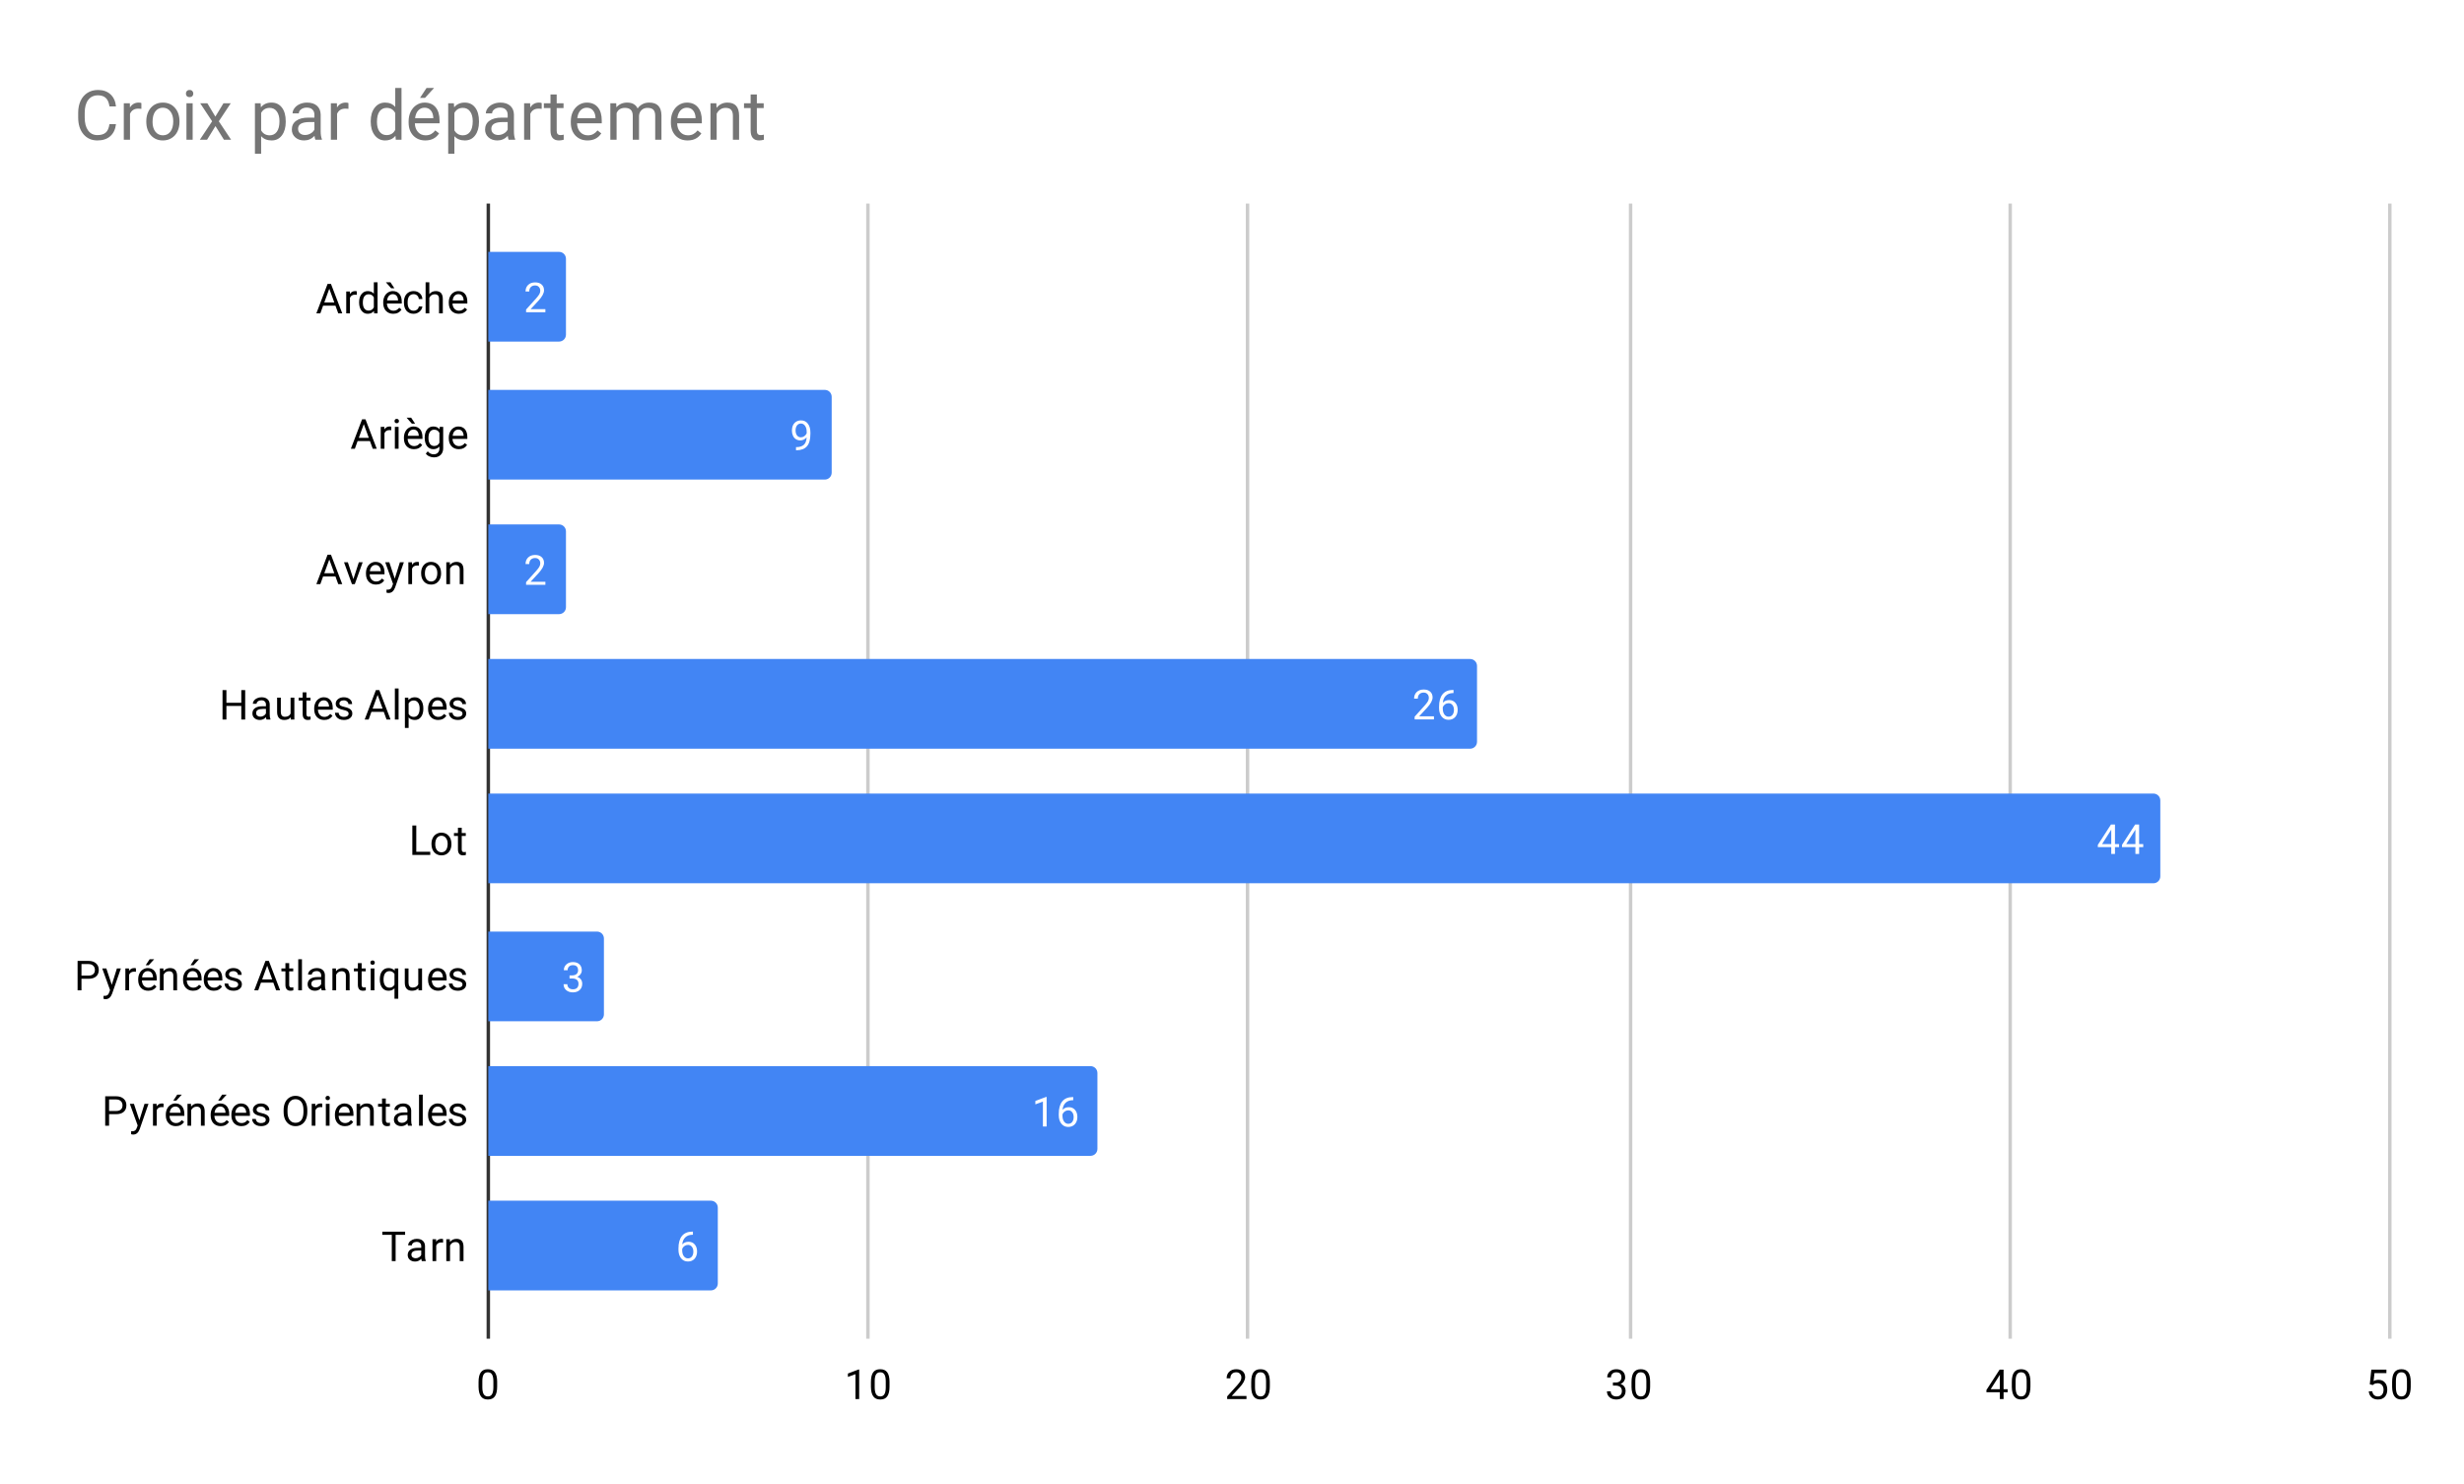 <svg version="1.1" viewBox="0.0 0.0 714.0 430.0" fill="none" stroke="none" stroke-linecap="square" stroke-miterlimit="10" width="714" height="430" xmlns:xlink="http://www.w3.org/1999/xlink" xmlns="http://www.w3.org/2000/svg"><path fill="#ffffff" d="M0 0L714.0 0L714.0 430.0L0 430.0L0 0Z" fill-rule="nonzero"/><path stroke="#333333" stroke-width="1.0" stroke-linecap="butt" d="M141.5 59.5L141.5 387.5" fill-rule="nonzero"/><path stroke="#cccccc" stroke-width="1.0" stroke-linecap="butt" d="M251.5 59.5L251.5 387.5" fill-rule="nonzero"/><path stroke="#cccccc" stroke-width="1.0" stroke-linecap="butt" d="M361.5 59.5L361.5 387.5" fill-rule="nonzero"/><path stroke="#cccccc" stroke-width="1.0" stroke-linecap="butt" d="M472.5 59.5L472.5 387.5" fill-rule="nonzero"/><path stroke="#cccccc" stroke-width="1.0" stroke-linecap="butt" d="M582.5 59.5L582.5 387.5" fill-rule="nonzero"/><path stroke="#cccccc" stroke-width="1.0" stroke-linecap="butt" d="M692.5 59.5L692.5 387.5" fill-rule="nonzero"/><clipPath id="id_0"><path d="M141.5 59.833L692.5 59.833L692.5 387.5L141.5 387.5L141.5 59.833Z" clip-rule="nonzero"/></clipPath><path stroke="#000000" stroke-width="2.0" stroke-linecap="butt" stroke-opacity="0.0" clip-path="url(#id_0)" d="M141.0 99.0L141.0 73.0L162.0 73.0C163.105 73.0 164.0 73.895 164.0 75.0L164.0 97.0C164.0 98.105 163.105 99.0 162.0 99.0Z" fill-rule="nonzero"/><path fill="#4285f4" clip-path="url(#id_0)" d="M141.0 99.0L141.0 73.0L162.0 73.0C163.105 73.0 164.0 73.895 164.0 75.0L164.0 97.0C164.0 98.105 163.105 99.0 162.0 99.0Z" fill-rule="nonzero"/><path stroke="#000000" stroke-width="2.0" stroke-linecap="butt" stroke-opacity="0.0" clip-path="url(#id_0)" d="M141.0 139.0L141.0 113.0L239.0 113.0C240.105 113.0 241.0 113.895 241.0 115.0L241.0 137.0C241.0 138.105 240.105 139.0 239.0 139.0Z" fill-rule="nonzero"/><path fill="#4285f4" clip-path="url(#id_0)" d="M141.0 139.0L141.0 113.0L239.0 113.0C240.105 113.0 241.0 113.895 241.0 115.0L241.0 137.0C241.0 138.105 240.105 139.0 239.0 139.0Z" fill-rule="nonzero"/><path stroke="#000000" stroke-width="2.0" stroke-linecap="butt" stroke-opacity="0.0" clip-path="url(#id_0)" d="M141.0 178.0L141.0 152.0L162.0 152.0C163.105 152.0 164.0 152.895 164.0 154.0L164.0 176.0C164.0 177.105 163.105 178.0 162.0 178.0Z" fill-rule="nonzero"/><path fill="#4285f4" clip-path="url(#id_0)" d="M141.0 178.0L141.0 152.0L162.0 152.0C163.105 152.0 164.0 152.895 164.0 154.0L164.0 176.0C164.0 177.105 163.105 178.0 162.0 178.0Z" fill-rule="nonzero"/><path stroke="#000000" stroke-width="2.0" stroke-linecap="butt" stroke-opacity="0.0" clip-path="url(#id_0)" d="M141.0 217.0L141.0 191.0L426.0 191.0C427.105 191.0 428.0 191.895 428.0 193.0L428.0 215.0C428.0 216.105 427.105 217.0 426.0 217.0Z" fill-rule="nonzero"/><path fill="#4285f4" clip-path="url(#id_0)" d="M141.0 217.0L141.0 191.0L426.0 191.0C427.105 191.0 428.0 191.895 428.0 193.0L428.0 215.0C428.0 216.105 427.105 217.0 426.0 217.0Z" fill-rule="nonzero"/><path stroke="#000000" stroke-width="2.0" stroke-linecap="butt" stroke-opacity="0.0" clip-path="url(#id_0)" d="M141.0 256.0L141.0 230.0L624.0 230.0C625.105 230.0 626.0 230.895 626.0 232.0L626.0 254.0C626.0 255.105 625.105 256.0 624.0 256.0Z" fill-rule="nonzero"/><path fill="#4285f4" clip-path="url(#id_0)" d="M141.0 256.0L141.0 230.0L624.0 230.0C625.105 230.0 626.0 230.895 626.0 232.0L626.0 254.0C626.0 255.105 625.105 256.0 624.0 256.0Z" fill-rule="nonzero"/><path stroke="#000000" stroke-width="2.0" stroke-linecap="butt" stroke-opacity="0.0" clip-path="url(#id_0)" d="M141.0 296.0L141.0 270.0L173.0 270.0C174.105 270.0 175.0 270.895 175.0 272.0L175.0 294.0C175.0 295.105 174.105 296.0 173.0 296.0Z" fill-rule="nonzero"/><path fill="#4285f4" clip-path="url(#id_0)" d="M141.0 296.0L141.0 270.0L173.0 270.0C174.105 270.0 175.0 270.895 175.0 272.0L175.0 294.0C175.0 295.105 174.105 296.0 173.0 296.0Z" fill-rule="nonzero"/><path stroke="#000000" stroke-width="2.0" stroke-linecap="butt" stroke-opacity="0.0" clip-path="url(#id_0)" d="M141.0 335.0L141.0 309.0L316.0 309.0C317.105 309.0 318.0 309.895 318.0 311.0L318.0 333.0C318.0 334.105 317.105 335.0 316.0 335.0Z" fill-rule="nonzero"/><path fill="#4285f4" clip-path="url(#id_0)" d="M141.0 335.0L141.0 309.0L316.0 309.0C317.105 309.0 318.0 309.895 318.0 311.0L318.0 333.0C318.0 334.105 317.105 335.0 316.0 335.0Z" fill-rule="nonzero"/><path stroke="#000000" stroke-width="2.0" stroke-linecap="butt" stroke-opacity="0.0" clip-path="url(#id_0)" d="M141.0 374.0L141.0 348.0L206.0 348.0C207.105 348.0 208.0 348.895 208.0 350.0L208.0 372.0C208.0 373.105 207.105 374.0 206.0 374.0Z" fill-rule="nonzero"/><path fill="#4285f4" clip-path="url(#id_0)" d="M141.0 374.0L141.0 348.0L206.0 348.0C207.105 348.0 208.0 348.895 208.0 350.0L208.0 372.0C208.0 373.105 207.105 374.0 206.0 374.0Z" fill-rule="nonzero"/><path stroke="#4285f4" stroke-width="3.0" stroke-linejoin="round" stroke-linecap="round" d="M158.037 90.5L152.443 90.5L152.443 89.719L155.396 86.438Q156.053 85.688 156.303 85.234Q156.553 84.766 156.553 84.266Q156.553 83.594 156.146 83.172Q155.756 82.734 155.068 82.734Q154.271 82.734 153.818 83.203Q153.365 83.656 153.365 84.484L152.287 84.484Q152.287 83.297 153.037 82.578Q153.803 81.844 155.068 81.844Q156.271 81.844 156.959 82.469Q157.646 83.094 157.646 84.141Q157.646 85.391 156.037 87.141L153.756 89.609L158.037 89.609L158.037 90.5Z" fill-rule="nonzero"/><path fill="#ffffff" d="M158.037 90.5L152.443 90.5L152.443 89.719L155.396 86.438Q156.053 85.688 156.303 85.234Q156.553 84.766 156.553 84.266Q156.553 83.594 156.146 83.172Q155.756 82.734 155.068 82.734Q154.271 82.734 153.818 83.203Q153.365 83.656 153.365 84.484L152.287 84.484Q152.287 83.297 153.037 82.578Q153.803 81.844 155.068 81.844Q156.271 81.844 156.959 82.469Q157.646 83.094 157.646 84.141Q157.646 85.391 156.037 87.141L153.756 89.609L158.037 89.609L158.037 90.5Z" fill-rule="nonzero"/><path stroke="#4285f4" stroke-width="3.0" stroke-linejoin="round" stroke-linecap="round" d="M233.739 126.75Q233.411 127.156 232.927 127.406Q232.458 127.641 231.896 127.641Q231.161 127.641 230.614 127.281Q230.067 126.922 229.771 126.266Q229.474 125.594 229.474 124.797Q229.474 123.953 229.786 123.266Q230.114 122.578 230.708 122.219Q231.317 121.844 232.114 121.844Q233.38 121.844 234.099 122.797Q234.833 123.75 234.833 125.375L234.833 125.688Q234.833 128.188 233.849 129.328Q232.864 130.469 230.88 130.5L230.661 130.5L230.661 129.594L230.896 129.594Q232.239 129.562 232.958 128.891Q233.677 128.219 233.739 126.75ZM232.067 126.75Q232.614 126.75 233.067 126.422Q233.536 126.078 233.755 125.594L233.755 125.156Q233.755 124.094 233.286 123.422Q232.817 122.75 232.114 122.75Q231.396 122.75 230.958 123.297Q230.536 123.844 230.536 124.75Q230.536 125.625 230.942 126.188Q231.364 126.75 232.067 126.75Z" fill-rule="nonzero"/><path fill="#ffffff" d="M233.739 126.75Q233.411 127.156 232.927 127.406Q232.458 127.641 231.896 127.641Q231.161 127.641 230.614 127.281Q230.067 126.922 229.771 126.266Q229.474 125.594 229.474 124.797Q229.474 123.953 229.786 123.266Q230.114 122.578 230.708 122.219Q231.317 121.844 232.114 121.844Q233.38 121.844 234.099 122.797Q234.833 123.75 234.833 125.375L234.833 125.688Q234.833 128.188 233.849 129.328Q232.864 130.469 230.88 130.5L230.661 130.5L230.661 129.594L230.896 129.594Q232.239 129.562 232.958 128.891Q233.677 128.219 233.739 126.75ZM232.067 126.75Q232.614 126.75 233.067 126.422Q233.536 126.078 233.755 125.594L233.755 125.156Q233.755 124.094 233.286 123.422Q232.817 122.75 232.114 122.75Q231.396 122.75 230.958 123.297Q230.536 123.844 230.536 124.75Q230.536 125.625 230.942 126.188Q231.364 126.75 232.067 126.75Z" fill-rule="nonzero"/><path stroke="#4285f4" stroke-width="3.0" stroke-linejoin="round" stroke-linecap="round" d="M158.037 169.5L152.443 169.5L152.443 168.719L155.396 165.438Q156.053 164.688 156.303 164.234Q156.553 163.766 156.553 163.266Q156.553 162.594 156.146 162.172Q155.756 161.734 155.068 161.734Q154.271 161.734 153.818 162.203Q153.365 162.656 153.365 163.484L152.287 163.484Q152.287 162.297 153.037 161.578Q153.803 160.844 155.068 160.844Q156.271 160.844 156.959 161.469Q157.646 162.094 157.646 163.141Q157.646 164.391 156.037 166.141L153.756 168.609L158.037 168.609L158.037 169.5Z" fill-rule="nonzero"/><path fill="#ffffff" d="M158.037 169.5L152.443 169.5L152.443 168.719L155.396 165.438Q156.053 164.688 156.303 164.234Q156.553 163.766 156.553 163.266Q156.553 162.594 156.146 162.172Q155.756 161.734 155.068 161.734Q154.271 161.734 153.818 162.203Q153.365 162.656 153.365 163.484L152.287 163.484Q152.287 162.297 153.037 161.578Q153.803 160.844 155.068 160.844Q156.271 160.844 156.959 161.469Q157.646 162.094 157.646 163.141Q157.646 164.391 156.037 166.141L153.756 168.609L158.037 168.609L158.037 169.5Z" fill-rule="nonzero"/><path stroke="#4285f4" stroke-width="3.0" stroke-linejoin="round" stroke-linecap="round" d="M415.517 208.5L409.923 208.5L409.923 207.719L412.876 204.438Q413.533 203.688 413.783 203.234Q414.033 202.766 414.033 202.266Q414.033 201.594 413.626 201.172Q413.236 200.734 412.548 200.734Q411.751 200.734 411.298 201.203Q410.845 201.656 410.845 202.484L409.767 202.484Q409.767 201.297 410.517 200.578Q411.283 199.844 412.548 199.844Q413.751 199.844 414.439 200.469Q415.126 201.094 415.126 202.141Q415.126 203.391 413.517 205.141L411.236 207.609L415.517 207.609L415.517 208.5ZM421.189 199.969L421.189 200.875L420.986 200.875Q419.72 200.906 418.97 201.641Q418.22 202.359 418.095 203.672Q418.783 202.906 419.939 202.906Q421.048 202.906 421.72 203.688Q422.392 204.469 422.392 205.719Q422.392 207.031 421.673 207.828Q420.954 208.625 419.736 208.625Q418.517 208.625 417.751 207.688Q417.001 206.734 417.001 205.25L417.001 204.844Q417.001 202.484 418.001 201.234Q419.001 199.984 420.986 199.969L421.189 199.969ZM419.767 203.812Q419.204 203.812 418.736 204.141Q418.267 204.469 418.079 204.984L418.079 205.375Q418.079 206.438 418.548 207.078Q419.033 207.719 419.736 207.719Q420.47 207.719 420.892 207.188Q421.314 206.641 421.314 205.766Q421.314 204.891 420.892 204.359Q420.47 203.812 419.767 203.812Z" fill-rule="nonzero"/><path fill="#ffffff" d="M415.517 208.5L409.923 208.5L409.923 207.719L412.876 204.438Q413.533 203.688 413.783 203.234Q414.033 202.766 414.033 202.266Q414.033 201.594 413.626 201.172Q413.236 200.734 412.548 200.734Q411.751 200.734 411.298 201.203Q410.845 201.656 410.845 202.484L409.767 202.484Q409.767 201.297 410.517 200.578Q411.283 199.844 412.548 199.844Q413.751 199.844 414.439 200.469Q415.126 201.094 415.126 202.141Q415.126 203.391 413.517 205.141L411.236 207.609L415.517 207.609L415.517 208.5ZM421.189 199.969L421.189 200.875L420.986 200.875Q419.72 200.906 418.97 201.641Q418.22 202.359 418.095 203.672Q418.783 202.906 419.939 202.906Q421.048 202.906 421.72 203.688Q422.392 204.469 422.392 205.719Q422.392 207.031 421.673 207.828Q420.954 208.625 419.736 208.625Q418.517 208.625 417.751 207.688Q417.001 206.734 417.001 205.25L417.001 204.844Q417.001 202.484 418.001 201.234Q419.001 199.984 420.986 199.969L421.189 199.969ZM419.767 203.812Q419.204 203.812 418.736 204.141Q418.267 204.469 418.079 204.984L418.079 205.375Q418.079 206.438 418.548 207.078Q419.033 207.719 419.736 207.719Q420.47 207.719 420.892 207.188Q421.314 206.641 421.314 205.766Q421.314 204.891 420.892 204.359Q420.47 203.812 419.767 203.812Z" fill-rule="nonzero"/><path stroke="#4285f4" stroke-width="3.0" stroke-linejoin="round" stroke-linecap="round" d="M612.861 244.641L614.049 244.641L614.049 245.516L612.861 245.516L612.861 247.5L611.783 247.5L611.783 245.516L607.893 245.516L607.893 244.875L611.705 238.969L612.861 238.969L612.861 244.641ZM609.127 244.641L611.783 244.641L611.783 240.453L611.643 240.688L609.127 244.641ZM619.861 244.641L621.049 244.641L621.049 245.516L619.861 245.516L619.861 247.5L618.783 247.5L618.783 245.516L614.893 245.516L614.893 244.875L618.705 238.969L619.861 238.969L619.861 244.641ZM616.127 244.641L618.783 244.641L618.783 240.453L618.643 240.688L616.127 244.641Z" fill-rule="nonzero"/><path fill="#ffffff" d="M612.861 244.641L614.049 244.641L614.049 245.516L612.861 245.516L612.861 247.5L611.783 247.5L611.783 245.516L607.893 245.516L607.893 244.875L611.705 238.969L612.861 238.969L612.861 244.641ZM609.127 244.641L611.783 244.641L611.783 240.453L611.643 240.688L609.127 244.641ZM619.861 244.641L621.049 244.641L621.049 245.516L619.861 245.516L619.861 247.5L618.783 247.5L618.783 245.516L614.893 245.516L614.893 244.875L618.705 238.969L619.861 238.969L619.861 244.641ZM616.127 244.641L618.783 244.641L618.783 240.453L618.643 240.688L616.127 244.641Z" fill-rule="nonzero"/><path stroke="#4285f4" stroke-width="3.0" stroke-linejoin="round" stroke-linecap="round" d="M165.041 282.703L165.854 282.703Q166.635 282.688 167.072 282.297Q167.51 281.906 167.51 281.234Q167.51 279.734 166.01 279.734Q165.307 279.734 164.885 280.141Q164.479 280.547 164.479 281.203L163.385 281.203Q163.385 280.188 164.119 279.516Q164.869 278.844 166.01 278.844Q167.213 278.844 167.901 279.484Q168.588 280.125 168.588 281.266Q168.588 281.828 168.229 282.344Q167.869 282.859 167.244 283.125Q167.947 283.344 168.322 283.859Q168.713 284.375 168.713 285.125Q168.713 286.266 167.963 286.953Q167.213 287.625 166.01 287.625Q164.822 287.625 164.057 286.969Q163.307 286.312 163.307 285.25L164.401 285.25Q164.401 285.922 164.838 286.328Q165.276 286.734 166.026 286.734Q166.807 286.734 167.213 286.328Q167.635 285.906 167.635 285.141Q167.635 284.406 167.182 284.016Q166.729 283.609 165.854 283.594L165.041 283.594L165.041 282.703Z" fill-rule="nonzero"/><path fill="#ffffff" d="M165.041 282.703L165.854 282.703Q166.635 282.688 167.072 282.297Q167.51 281.906 167.51 281.234Q167.51 279.734 166.01 279.734Q165.307 279.734 164.885 280.141Q164.479 280.547 164.479 281.203L163.385 281.203Q163.385 280.188 164.119 279.516Q164.869 278.844 166.01 278.844Q167.213 278.844 167.901 279.484Q168.588 280.125 168.588 281.266Q168.588 281.828 168.229 282.344Q167.869 282.859 167.244 283.125Q167.947 283.344 168.322 283.859Q168.713 284.375 168.713 285.125Q168.713 286.266 167.963 286.953Q167.213 287.625 166.01 287.625Q164.822 287.625 164.057 286.969Q163.307 286.312 163.307 285.25L164.401 285.25Q164.401 285.922 164.838 286.328Q165.276 286.734 166.026 286.734Q166.807 286.734 167.213 286.328Q167.635 285.906 167.635 285.141Q167.635 284.406 167.182 284.016Q166.729 283.609 165.854 283.594L165.041 283.594L165.041 282.703Z" fill-rule="nonzero"/><path stroke="#4285f4" stroke-width="3.0" stroke-linejoin="round" stroke-linecap="round" d="M303.286 326.5L302.207 326.5L302.207 319.281L300.02 320.078L300.02 319.094L303.129 317.922L303.286 317.922L303.286 326.5ZM310.989 317.969L310.989 318.875L310.786 318.875Q309.52 318.906 308.77 319.641Q308.02 320.359 307.895 321.672Q308.582 320.906 309.739 320.906Q310.848 320.906 311.52 321.688Q312.192 322.469 312.192 323.719Q312.192 325.031 311.473 325.828Q310.754 326.625 309.536 326.625Q308.317 326.625 307.551 325.688Q306.801 324.734 306.801 323.25L306.801 322.844Q306.801 320.484 307.801 319.234Q308.801 317.984 310.786 317.969L310.989 317.969ZM309.567 321.812Q309.004 321.812 308.536 322.141Q308.067 322.469 307.879 322.984L307.879 323.375Q307.879 324.438 308.348 325.078Q308.832 325.719 309.536 325.719Q310.27 325.719 310.692 325.188Q311.114 324.641 311.114 323.766Q311.114 322.891 310.692 322.359Q310.27 321.812 309.567 321.812Z" fill-rule="nonzero"/><path fill="#ffffff" d="M303.286 326.5L302.207 326.5L302.207 319.281L300.02 320.078L300.02 319.094L303.129 317.922L303.286 317.922L303.286 326.5ZM310.989 317.969L310.989 318.875L310.786 318.875Q309.52 318.906 308.77 319.641Q308.02 320.359 307.895 321.672Q308.582 320.906 309.739 320.906Q310.848 320.906 311.52 321.688Q312.192 322.469 312.192 323.719Q312.192 325.031 311.473 325.828Q310.754 326.625 309.536 326.625Q308.317 326.625 307.551 325.688Q306.801 324.734 306.801 323.25L306.801 322.844Q306.801 320.484 307.801 319.234Q308.801 317.984 310.786 317.969L310.989 317.969ZM309.567 321.812Q309.004 321.812 308.536 322.141Q308.067 322.469 307.879 322.984L307.879 323.375Q307.879 324.438 308.348 325.078Q308.832 325.719 309.536 325.719Q310.27 325.719 310.692 325.188Q311.114 324.641 311.114 323.766Q311.114 322.891 310.692 322.359Q310.27 321.812 309.567 321.812Z" fill-rule="nonzero"/><path stroke="#4285f4" stroke-width="3.0" stroke-linejoin="round" stroke-linecap="round" d="M200.789 356.969L200.789 357.875L200.586 357.875Q199.32 357.906 198.57 358.641Q197.82 359.359 197.695 360.672Q198.382 359.906 199.539 359.906Q200.648 359.906 201.32 360.688Q201.992 361.469 201.992 362.719Q201.992 364.031 201.273 364.828Q200.554 365.625 199.336 365.625Q198.117 365.625 197.351 364.688Q196.601 363.734 196.601 362.25L196.601 361.844Q196.601 359.484 197.601 358.234Q198.601 356.984 200.586 356.969L200.789 356.969ZM199.367 360.812Q198.804 360.812 198.336 361.141Q197.867 361.469 197.679 361.984L197.679 362.375Q197.679 363.438 198.148 364.078Q198.632 364.719 199.336 364.719Q200.07 364.719 200.492 364.188Q200.914 363.641 200.914 362.766Q200.914 361.891 200.492 361.359Q200.07 360.812 199.367 360.812Z" fill-rule="nonzero"/><path fill="#ffffff" d="M200.789 356.969L200.789 357.875L200.586 357.875Q199.32 357.906 198.57 358.641Q197.82 359.359 197.695 360.672Q198.382 359.906 199.539 359.906Q200.648 359.906 201.32 360.688Q201.992 361.469 201.992 362.719Q201.992 364.031 201.273 364.828Q200.554 365.625 199.336 365.625Q198.117 365.625 197.351 364.688Q196.601 363.734 196.601 362.25L196.601 361.844Q196.601 359.484 197.601 358.234Q198.601 356.984 200.586 356.969L200.789 356.969ZM199.367 360.812Q198.804 360.812 198.336 361.141Q197.867 361.469 197.679 361.984L197.679 362.375Q197.679 363.438 198.148 364.078Q198.632 364.719 199.336 364.719Q200.07 364.719 200.492 364.188Q200.914 363.641 200.914 362.766Q200.914 361.891 200.492 361.359Q200.07 360.812 199.367 360.812Z" fill-rule="nonzero"/><path fill="#000000" d="M97.203 88.587L93.625 88.587L92.828 90.821L91.672 90.821L94.922 82.29L95.906 82.29L99.172 90.821L98.016 90.821L97.203 88.587ZM93.969 87.665L96.875 87.665L95.422 83.681L93.969 87.665ZM103.391 85.446Q103.141 85.415 102.859 85.415Q101.781 85.415 101.406 86.321L101.406 90.821L100.328 90.821L100.328 84.478L101.375 84.478L101.391 85.212Q101.922 84.368 102.906 84.368Q103.219 84.368 103.391 84.446L103.391 85.446ZM104.062 87.603Q104.062 86.134 104.75 85.259Q105.438 84.368 106.562 84.368Q107.672 84.368 108.328 85.118L108.328 81.821L109.406 81.821L109.406 90.821L108.406 90.821L108.359 90.134Q107.703 90.946 106.547 90.946Q105.453 90.946 104.75 90.04Q104.062 89.134 104.062 87.681L104.062 87.603ZM105.141 87.728Q105.141 88.806 105.578 89.415Q106.031 90.024 106.812 90.024Q107.844 90.024 108.328 89.087L108.328 86.181Q107.844 85.29 106.828 85.29Q106.031 85.29 105.578 85.899Q105.141 86.509 105.141 87.728ZM113.953 90.946Q112.656 90.946 111.844 90.103Q111.047 89.243 111.047 87.821L111.047 87.634Q111.047 86.681 111.406 85.946Q111.766 85.196 112.406 84.79Q113.062 84.368 113.812 84.368Q115.047 84.368 115.734 85.181Q116.422 85.993 116.422 87.509L116.422 87.962L112.125 87.962Q112.156 88.899 112.672 89.478Q113.203 90.056 114.016 90.056Q114.578 90.056 114.969 89.821Q115.375 89.587 115.688 89.196L116.344 89.712Q115.547 90.946 113.953 90.946ZM113.812 85.259Q113.156 85.259 112.703 85.743Q112.266 86.212 112.172 87.071L115.344 87.071L115.344 86.993Q115.297 86.165 114.891 85.712Q114.5 85.259 113.812 85.259ZM114.281 83.54L113.344 83.54L111.828 81.821L113.141 81.821L114.281 83.54ZM119.859 90.056Q120.438 90.056 120.875 89.712Q121.312 89.353 121.359 88.821L122.391 88.821Q122.359 89.368 122.0 89.868Q121.656 90.353 121.078 90.649Q120.516 90.946 119.859 90.946Q118.562 90.946 117.797 90.087Q117.047 89.212 117.047 87.712L117.047 87.524Q117.047 86.603 117.375 85.884Q117.719 85.165 118.344 84.774Q118.984 84.368 119.859 84.368Q120.922 84.368 121.625 85.009Q122.344 85.634 122.391 86.665L121.359 86.665Q121.312 86.04 120.891 85.649Q120.469 85.259 119.859 85.259Q119.031 85.259 118.578 85.853Q118.125 86.446 118.125 87.571L118.125 87.774Q118.125 88.868 118.578 89.462Q119.031 90.056 119.859 90.056ZM124.406 85.243Q125.125 84.368 126.281 84.368Q128.297 84.368 128.312 86.634L128.312 90.821L127.219 90.821L127.219 86.618Q127.219 85.946 126.906 85.618Q126.609 85.29 125.953 85.29Q125.422 85.29 125.016 85.571Q124.625 85.853 124.406 86.306L124.406 90.821L123.328 90.821L123.328 81.821L124.406 81.821L124.406 85.243ZM132.953 90.946Q131.656 90.946 130.844 90.103Q130.047 89.243 130.047 87.821L130.047 87.634Q130.047 86.681 130.406 85.946Q130.766 85.196 131.406 84.79Q132.062 84.368 132.812 84.368Q134.047 84.368 134.734 85.181Q135.422 85.993 135.422 87.509L135.422 87.962L131.125 87.962Q131.156 88.899 131.672 89.478Q132.203 90.056 133.016 90.056Q133.578 90.056 133.969 89.821Q134.375 89.587 134.688 89.196L135.344 89.712Q134.547 90.946 132.953 90.946ZM132.812 85.259Q132.156 85.259 131.703 85.743Q131.266 86.212 131.172 87.071L134.344 87.071L134.344 86.993Q134.297 86.165 133.891 85.712Q133.5 85.259 132.812 85.259Z" fill-rule="nonzero"/><path fill="#000000" d="M107.203 127.829L103.625 127.829L102.828 130.063L101.672 130.063L104.922 121.532L105.906 121.532L109.172 130.063L108.016 130.063L107.203 127.829ZM103.969 126.907L106.875 126.907L105.422 122.922L103.969 126.907ZM113.391 124.688Q113.141 124.657 112.859 124.657Q111.781 124.657 111.406 125.563L111.406 130.063L110.328 130.063L110.328 123.719L111.375 123.719L111.391 124.454Q111.922 123.61 112.906 123.61Q113.219 123.61 113.391 123.688L113.391 124.688ZM115.5 130.063L114.422 130.063L114.422 123.719L115.5 123.719L115.5 130.063ZM114.328 122.047Q114.328 121.782 114.484 121.594Q114.656 121.407 114.969 121.407Q115.281 121.407 115.438 121.594Q115.609 121.782 115.609 122.047Q115.609 122.297 115.438 122.485Q115.281 122.657 114.969 122.657Q114.656 122.657 114.484 122.485Q114.328 122.297 114.328 122.047ZM119.953 130.188Q118.656 130.188 117.844 129.344Q117.047 128.485 117.047 127.063L117.047 126.875Q117.047 125.922 117.406 125.188Q117.766 124.438 118.406 124.032Q119.062 123.61 119.812 123.61Q121.047 123.61 121.734 124.422Q122.422 125.235 122.422 126.75L122.422 127.204L118.125 127.204Q118.156 128.141 118.672 128.719Q119.203 129.297 120.016 129.297Q120.578 129.297 120.969 129.063Q121.375 128.828 121.688 128.438L122.344 128.953Q121.547 130.188 119.953 130.188ZM119.812 124.5Q119.156 124.5 118.703 124.985Q118.266 125.454 118.172 126.313L121.344 126.313L121.344 126.235Q121.297 125.407 120.891 124.954Q120.5 124.5 119.812 124.5ZM120.281 122.782L119.344 122.782L117.828 121.063L119.141 121.063L120.281 122.782ZM123.062 126.844Q123.062 125.36 123.75 124.485Q124.438 123.61 125.562 123.61Q126.719 123.61 127.375 124.422L127.422 123.719L128.422 123.719L128.422 129.907Q128.422 131.141 127.688 131.844Q126.953 132.563 125.734 132.563Q125.047 132.563 124.391 132.266Q123.734 131.969 123.391 131.469L123.953 130.813Q124.641 131.672 125.656 131.672Q126.438 131.672 126.875 131.219Q127.328 130.782 127.328 129.969L127.328 129.422Q126.672 130.188 125.547 130.188Q124.438 130.188 123.75 129.297Q123.062 128.391 123.062 126.844ZM124.156 126.969Q124.156 128.032 124.594 128.657Q125.031 129.266 125.828 129.266Q126.844 129.266 127.328 128.328L127.328 125.438Q126.828 124.532 125.828 124.532Q125.047 124.532 124.594 125.141Q124.156 125.75 124.156 126.969ZM132.953 130.188Q131.656 130.188 130.844 129.344Q130.047 128.485 130.047 127.063L130.047 126.875Q130.047 125.922 130.406 125.188Q130.766 124.438 131.406 124.032Q132.062 123.61 132.812 123.61Q134.047 123.61 134.734 124.422Q135.422 125.235 135.422 126.75L135.422 127.204L131.125 127.204Q131.156 128.141 131.672 128.719Q132.203 129.297 133.016 129.297Q133.578 129.297 133.969 129.063Q134.375 128.828 134.688 128.438L135.344 128.953Q134.547 130.188 132.953 130.188ZM132.812 124.5Q132.156 124.5 131.703 124.985Q131.266 125.454 131.172 126.313L134.344 126.313L134.344 126.235Q134.297 125.407 133.891 124.954Q133.5 124.5 132.812 124.5Z" fill-rule="nonzero"/><path fill="#000000" d="M97.203 167.07L93.625 167.07L92.828 169.304L91.672 169.304L94.922 160.773L95.906 160.773L99.172 169.304L98.016 169.304L97.203 167.07ZM93.969 166.148L96.875 166.148L95.422 162.164L93.969 166.148ZM102.406 167.836L103.984 162.961L105.094 162.961L102.812 169.304L101.984 169.304L99.688 162.961L100.797 162.961L102.406 167.836ZM108.953 169.429Q107.656 169.429 106.844 168.586Q106.047 167.726 106.047 166.304L106.047 166.117Q106.047 165.164 106.406 164.429Q106.766 163.679 107.406 163.273Q108.062 162.851 108.812 162.851Q110.047 162.851 110.734 163.664Q111.422 164.476 111.422 165.992L111.422 166.445L107.125 166.445Q107.156 167.383 107.672 167.961Q108.203 168.539 109.016 168.539Q109.578 168.539 109.969 168.304Q110.375 168.07 110.688 167.679L111.344 168.195Q110.547 169.429 108.953 169.429ZM108.812 163.742Q108.156 163.742 107.703 164.226Q107.266 164.695 107.172 165.554L110.344 165.554L110.344 165.476Q110.297 164.648 109.891 164.195Q109.5 163.742 108.812 163.742ZM114.391 167.711L115.875 162.961L117.031 162.961L114.484 170.289Q113.891 171.867 112.609 171.867L112.391 171.851L112.0 171.773L112.0 170.898L112.281 170.914Q112.844 170.914 113.141 170.695Q113.453 170.476 113.656 169.883L113.891 169.226L111.625 162.961L112.812 162.961L114.391 167.711ZM121.391 163.929Q121.141 163.898 120.859 163.898Q119.781 163.898 119.406 164.804L119.406 169.304L118.328 169.304L118.328 162.961L119.375 162.961L119.391 163.695Q119.922 162.851 120.906 162.851Q121.219 162.851 121.391 162.929L121.391 163.929ZM122.031 166.07Q122.031 165.148 122.391 164.398Q122.766 163.648 123.422 163.258Q124.078 162.851 124.906 162.851Q126.203 162.851 127.0 163.742Q127.812 164.633 127.812 166.133L127.812 166.211Q127.812 167.133 127.453 167.867Q127.094 168.601 126.438 169.023Q125.781 169.429 124.922 169.429Q123.641 169.429 122.828 168.539Q122.031 167.633 122.031 166.148L122.031 166.07ZM123.125 166.211Q123.125 167.258 123.609 167.898Q124.109 168.539 124.922 168.539Q125.75 168.539 126.234 167.898Q126.719 167.242 126.719 166.07Q126.719 165.039 126.219 164.398Q125.734 163.742 124.906 163.742Q124.109 163.742 123.609 164.383Q123.125 165.008 123.125 166.211ZM130.344 162.961L130.375 163.758Q131.109 162.851 132.281 162.851Q134.297 162.851 134.312 165.117L134.312 169.304L133.219 169.304L133.219 165.101Q133.219 164.429 132.906 164.101Q132.609 163.773 131.953 163.773Q131.422 163.773 131.016 164.054Q130.625 164.336 130.406 164.789L130.406 169.304L129.328 169.304L129.328 162.961L130.344 162.961Z" fill-rule="nonzero"/><path fill="#000000" d="M71.047 208.546L69.922 208.546L69.922 204.608L65.609 204.608L65.609 208.546L64.484 208.546L64.484 200.015L65.609 200.015L65.609 203.687L69.922 203.687L69.922 200.015L71.047 200.015L71.047 208.546ZM77.234 208.546Q77.141 208.358 77.078 207.874Q76.328 208.671 75.281 208.671Q74.344 208.671 73.734 208.14Q73.141 207.608 73.141 206.78Q73.141 205.796 73.891 205.249Q74.641 204.702 76.016 204.702L77.062 204.702L77.062 204.202Q77.062 203.64 76.719 203.312Q76.391 202.968 75.719 202.968Q75.141 202.968 74.75 203.265Q74.359 203.546 74.359 203.968L73.266 203.968Q73.266 203.483 73.594 203.046Q73.938 202.608 74.516 202.358Q75.094 202.093 75.781 202.093Q76.891 202.093 77.5 202.64Q78.125 203.187 78.156 204.14L78.156 207.062Q78.156 207.937 78.375 208.452L78.375 208.546L77.234 208.546ZM75.438 207.718Q75.953 207.718 76.406 207.452Q76.859 207.187 77.062 206.765L77.062 205.468L76.219 205.468Q74.219 205.468 74.219 206.64Q74.219 207.14 74.562 207.437Q74.906 207.718 75.438 207.718ZM84.234 207.921Q83.609 208.671 82.375 208.671Q81.359 208.671 80.828 208.077Q80.297 207.483 80.297 206.327L80.297 202.202L81.375 202.202L81.375 206.296Q81.375 207.749 82.547 207.749Q83.797 207.749 84.203 206.812L84.203 202.202L85.297 202.202L85.297 208.546L84.266 208.546L84.234 207.921ZM88.797 200.671L88.797 202.202L89.969 202.202L89.969 203.046L88.797 203.046L88.797 206.968Q88.797 207.358 88.953 207.546Q89.109 207.733 89.484 207.733Q89.672 207.733 90.0 207.671L90.0 208.546Q89.578 208.671 89.172 208.671Q88.453 208.671 88.078 208.233Q87.703 207.78 87.703 206.968L87.703 203.046L86.547 203.046L86.547 202.202L87.703 202.202L87.703 200.671L88.797 200.671ZM93.953 208.671Q92.656 208.671 91.844 207.827Q91.047 206.968 91.047 205.546L91.047 205.358Q91.047 204.405 91.406 203.671Q91.766 202.921 92.406 202.515Q93.062 202.093 93.812 202.093Q95.047 202.093 95.734 202.905Q96.422 203.718 96.422 205.233L96.422 205.687L92.125 205.687Q92.156 206.624 92.672 207.202Q93.203 207.78 94.016 207.78Q94.578 207.78 94.969 207.546Q95.375 207.312 95.688 206.921L96.344 207.437Q95.547 208.671 93.953 208.671ZM93.812 202.983Q93.156 202.983 92.703 203.468Q92.266 203.937 92.172 204.796L95.344 204.796L95.344 204.718Q95.297 203.89 94.891 203.437Q94.5 202.983 93.812 202.983ZM101.016 206.858Q101.016 206.421 100.672 206.187Q100.344 205.937 99.516 205.765Q98.703 205.593 98.219 205.343Q97.734 205.093 97.5 204.765Q97.281 204.421 97.281 203.952Q97.281 203.171 97.938 202.64Q98.594 202.093 99.625 202.093Q100.703 202.093 101.359 202.655Q102.031 203.202 102.031 204.062L100.953 204.062Q100.953 203.624 100.562 203.312Q100.188 202.983 99.625 202.983Q99.031 202.983 98.688 203.249Q98.359 203.499 98.359 203.905Q98.359 204.296 98.672 204.499Q98.984 204.702 99.797 204.89Q100.609 205.062 101.109 205.312Q101.609 205.562 101.844 205.921Q102.094 206.28 102.094 206.78Q102.094 207.64 101.406 208.155Q100.734 208.671 99.656 208.671Q98.891 208.671 98.297 208.405Q97.719 208.124 97.391 207.64Q97.062 207.155 97.062 206.593L98.141 206.593Q98.172 207.14 98.578 207.468Q98.984 207.78 99.656 207.78Q100.266 207.78 100.641 207.53Q101.016 207.28 101.016 206.858ZM111.203 206.312L107.625 206.312L106.828 208.546L105.672 208.546L108.922 200.015L109.906 200.015L113.172 208.546L112.016 208.546L111.203 206.312ZM107.969 205.39L110.875 205.39L109.422 201.405L107.969 205.39ZM115.5 208.546L114.422 208.546L114.422 199.546L115.5 199.546L115.5 208.546ZM122.672 205.452Q122.672 206.89 122.016 207.78Q121.359 208.671 120.219 208.671Q119.062 208.671 118.406 207.937L118.406 210.983L117.328 210.983L117.328 202.202L118.312 202.202L118.359 202.905Q119.031 202.093 120.203 202.093Q121.344 202.093 122.0 202.952Q122.672 203.812 122.672 205.343L122.672 205.452ZM121.594 205.327Q121.594 204.249 121.125 203.64Q120.672 203.015 119.875 203.015Q118.891 203.015 118.406 203.874L118.406 206.905Q118.891 207.78 119.891 207.78Q120.672 207.78 121.125 207.171Q121.594 206.546 121.594 205.327ZM126.953 208.671Q125.656 208.671 124.844 207.827Q124.047 206.968 124.047 205.546L124.047 205.358Q124.047 204.405 124.406 203.671Q124.766 202.921 125.406 202.515Q126.062 202.093 126.812 202.093Q128.047 202.093 128.734 202.905Q129.422 203.718 129.422 205.233L129.422 205.687L125.125 205.687Q125.156 206.624 125.672 207.202Q126.203 207.78 127.016 207.78Q127.578 207.78 127.969 207.546Q128.375 207.312 128.688 206.921L129.344 207.437Q128.547 208.671 126.953 208.671ZM126.812 202.983Q126.156 202.983 125.703 203.468Q125.266 203.937 125.172 204.796L128.344 204.796L128.344 204.718Q128.297 203.89 127.891 203.437Q127.5 202.983 126.812 202.983ZM134.016 206.858Q134.016 206.421 133.672 206.187Q133.344 205.937 132.516 205.765Q131.703 205.593 131.219 205.343Q130.734 205.093 130.5 204.765Q130.281 204.421 130.281 203.952Q130.281 203.171 130.938 202.64Q131.594 202.093 132.625 202.093Q133.703 202.093 134.359 202.655Q135.031 203.202 135.031 204.062L133.953 204.062Q133.953 203.624 133.562 203.312Q133.188 202.983 132.625 202.983Q132.031 202.983 131.688 203.249Q131.359 203.499 131.359 203.905Q131.359 204.296 131.672 204.499Q131.984 204.702 132.797 204.89Q133.609 205.062 134.109 205.312Q134.609 205.562 134.844 205.921Q135.094 206.28 135.094 206.78Q135.094 207.64 134.406 208.155Q133.734 208.671 132.656 208.671Q131.891 208.671 131.297 208.405Q130.719 208.124 130.391 207.64Q130.062 207.155 130.062 206.593L131.141 206.593Q131.172 207.14 131.578 207.468Q131.984 207.78 132.656 207.78Q133.266 207.78 133.641 207.53Q134.016 207.28 134.016 206.858Z" fill-rule="nonzero"/><path fill="#000000" d="M120.625 246.866L124.672 246.866L124.672 247.787L119.484 247.787L119.484 239.256L120.625 239.256L120.625 246.866ZM125.031 244.553Q125.031 243.631 125.391 242.881Q125.766 242.131 126.422 241.741Q127.078 241.334 127.906 241.334Q129.203 241.334 130.0 242.225Q130.812 243.116 130.812 244.616L130.812 244.694Q130.812 245.616 130.453 246.35Q130.094 247.084 129.438 247.506Q128.781 247.912 127.922 247.912Q126.641 247.912 125.828 247.022Q125.031 246.116 125.031 244.631L125.031 244.553ZM126.125 244.694Q126.125 245.741 126.609 246.381Q127.109 247.022 127.922 247.022Q128.75 247.022 129.234 246.381Q129.719 245.725 129.719 244.553Q129.719 243.522 129.219 242.881Q128.734 242.225 127.906 242.225Q127.109 242.225 126.609 242.866Q126.125 243.491 126.125 244.694ZM133.797 239.912L133.797 241.444L134.969 241.444L134.969 242.287L133.797 242.287L133.797 246.209Q133.797 246.6 133.953 246.787Q134.109 246.975 134.484 246.975Q134.672 246.975 135.0 246.912L135.0 247.787Q134.578 247.912 134.172 247.912Q133.453 247.912 133.078 247.475Q132.703 247.022 132.703 246.209L132.703 242.287L131.547 242.287L131.547 241.444L132.703 241.444L132.703 239.912L133.797 239.912Z" fill-rule="nonzero"/><path fill="#000000" d="M23.609 283.685L23.609 287.029L22.484 287.029L22.484 278.498L25.641 278.498Q27.031 278.498 27.828 279.216Q28.625 279.92 28.625 281.107Q28.625 282.341 27.844 283.013Q27.078 283.685 25.625 283.685L23.609 283.685ZM23.609 282.763L25.641 282.763Q26.547 282.763 27.016 282.341Q27.5 281.92 27.5 281.123Q27.5 280.357 27.016 279.904Q26.547 279.435 25.703 279.42L23.609 279.42L23.609 282.763ZM32.391 285.435L33.875 280.685L35.031 280.685L32.484 288.013Q31.891 289.591 30.609 289.591L30.391 289.576L30.0 289.498L30.0 288.623L30.281 288.638Q30.844 288.638 31.141 288.42Q31.453 288.201 31.656 287.607L31.891 286.951L29.625 280.685L30.812 280.685L32.391 285.435ZM39.391 281.654Q39.141 281.623 38.859 281.623Q37.781 281.623 37.406 282.529L37.406 287.029L36.328 287.029L36.328 280.685L37.375 280.685L37.391 281.42Q37.922 280.576 38.906 280.576Q39.219 280.576 39.391 280.654L39.391 281.654ZM42.953 287.154Q41.656 287.154 40.844 286.31Q40.047 285.451 40.047 284.029L40.047 283.841Q40.047 282.888 40.406 282.154Q40.766 281.404 41.406 280.998Q42.062 280.576 42.812 280.576Q44.047 280.576 44.734 281.388Q45.422 282.201 45.422 283.716L45.422 284.17L41.125 284.17Q41.156 285.107 41.672 285.685Q42.203 286.263 43.016 286.263Q43.578 286.263 43.969 286.029Q44.375 285.795 44.688 285.404L45.344 285.92Q44.547 287.154 42.953 287.154ZM42.812 281.466Q42.156 281.466 41.703 281.951Q41.266 282.42 41.172 283.279L44.344 283.279L44.344 283.201Q44.297 282.373 43.891 281.92Q43.5 281.466 42.812 281.466ZM43.359 278.029L44.672 278.029L43.094 279.748L42.219 279.748L43.359 278.029ZM47.344 280.685L47.375 281.482Q48.109 280.576 49.281 280.576Q51.297 280.576 51.312 282.841L51.312 287.029L50.219 287.029L50.219 282.826Q50.219 282.154 49.906 281.826Q49.609 281.498 48.953 281.498Q48.422 281.498 48.016 281.779Q47.625 282.06 47.406 282.513L47.406 287.029L46.328 287.029L46.328 280.685L47.344 280.685ZM55.953 287.154Q54.656 287.154 53.844 286.31Q53.047 285.451 53.047 284.029L53.047 283.841Q53.047 282.888 53.406 282.154Q53.766 281.404 54.406 280.998Q55.062 280.576 55.812 280.576Q57.047 280.576 57.734 281.388Q58.422 282.201 58.422 283.716L58.422 284.17L54.125 284.17Q54.156 285.107 54.672 285.685Q55.203 286.263 56.016 286.263Q56.578 286.263 56.969 286.029Q57.375 285.795 57.688 285.404L58.344 285.92Q57.547 287.154 55.953 287.154ZM55.812 281.466Q55.156 281.466 54.703 281.951Q54.266 282.42 54.172 283.279L57.344 283.279L57.344 283.201Q57.297 282.373 56.891 281.92Q56.5 281.466 55.812 281.466ZM56.359 278.029L57.672 278.029L56.094 279.748L55.219 279.748L56.359 278.029ZM61.953 287.154Q60.656 287.154 59.844 286.31Q59.047 285.451 59.047 284.029L59.047 283.841Q59.047 282.888 59.406 282.154Q59.766 281.404 60.406 280.998Q61.062 280.576 61.812 280.576Q63.047 280.576 63.734 281.388Q64.422 282.201 64.422 283.716L64.422 284.17L60.125 284.17Q60.156 285.107 60.672 285.685Q61.203 286.263 62.016 286.263Q62.578 286.263 62.969 286.029Q63.375 285.795 63.688 285.404L64.344 285.92Q63.547 287.154 61.953 287.154ZM61.812 281.466Q61.156 281.466 60.703 281.951Q60.266 282.42 60.172 283.279L63.344 283.279L63.344 283.201Q63.297 282.373 62.891 281.92Q62.5 281.466 61.812 281.466ZM69.016 285.341Q69.016 284.904 68.672 284.67Q68.344 284.42 67.516 284.248Q66.703 284.076 66.219 283.826Q65.734 283.576 65.5 283.248Q65.281 282.904 65.281 282.435Q65.281 281.654 65.938 281.123Q66.594 280.576 67.625 280.576Q68.703 280.576 69.359 281.138Q70.031 281.685 70.031 282.545L68.953 282.545Q68.953 282.107 68.562 281.795Q68.188 281.466 67.625 281.466Q67.031 281.466 66.688 281.732Q66.359 281.982 66.359 282.388Q66.359 282.779 66.672 282.982Q66.984 283.185 67.797 283.373Q68.609 283.545 69.109 283.795Q69.609 284.045 69.844 284.404Q70.094 284.763 70.094 285.263Q70.094 286.123 69.406 286.638Q68.734 287.154 67.656 287.154Q66.891 287.154 66.297 286.888Q65.719 286.607 65.391 286.123Q65.062 285.638 65.062 285.076L66.141 285.076Q66.172 285.623 66.578 285.951Q66.984 286.263 67.656 286.263Q68.266 286.263 68.641 286.013Q69.016 285.763 69.016 285.341ZM79.203 284.795L75.625 284.795L74.828 287.029L73.672 287.029L76.922 278.498L77.906 278.498L81.172 287.029L80.016 287.029L79.203 284.795ZM75.969 283.873L78.875 283.873L77.422 279.888L75.969 283.873ZM83.797 279.154L83.797 280.685L84.969 280.685L84.969 281.529L83.797 281.529L83.797 285.451Q83.797 285.841 83.953 286.029Q84.109 286.216 84.484 286.216Q84.672 286.216 85.0 286.154L85.0 287.029Q84.578 287.154 84.172 287.154Q83.453 287.154 83.078 286.716Q82.703 286.263 82.703 285.451L82.703 281.529L81.547 281.529L81.547 280.685L82.703 280.685L82.703 279.154L83.797 279.154ZM87.5 287.029L86.422 287.029L86.422 278.029L87.5 278.029L87.5 287.029ZM93.234 287.029Q93.141 286.841 93.078 286.357Q92.328 287.154 91.281 287.154Q90.344 287.154 89.734 286.623Q89.141 286.091 89.141 285.263Q89.141 284.279 89.891 283.732Q90.641 283.185 92.016 283.185L93.062 283.185L93.062 282.685Q93.062 282.123 92.719 281.795Q92.391 281.451 91.719 281.451Q91.141 281.451 90.75 281.748Q90.359 282.029 90.359 282.451L89.266 282.451Q89.266 281.966 89.594 281.529Q89.938 281.091 90.516 280.841Q91.094 280.576 91.781 280.576Q92.891 280.576 93.5 281.123Q94.125 281.67 94.156 282.623L94.156 285.545Q94.156 286.42 94.375 286.935L94.375 287.029L93.234 287.029ZM91.438 286.201Q91.953 286.201 92.406 285.935Q92.859 285.67 93.062 285.248L93.062 283.951L92.219 283.951Q90.219 283.951 90.219 285.123Q90.219 285.623 90.562 285.92Q90.906 286.201 91.438 286.201ZM97.344 280.685L97.375 281.482Q98.109 280.576 99.281 280.576Q101.297 280.576 101.312 282.841L101.312 287.029L100.219 287.029L100.219 282.826Q100.219 282.154 99.906 281.826Q99.609 281.498 98.953 281.498Q98.422 281.498 98.016 281.779Q97.625 282.06 97.406 282.513L97.406 287.029L96.328 287.029L96.328 280.685L97.344 280.685ZM104.797 279.154L104.797 280.685L105.969 280.685L105.969 281.529L104.797 281.529L104.797 285.451Q104.797 285.841 104.953 286.029Q105.109 286.216 105.484 286.216Q105.672 286.216 106.0 286.154L106.0 287.029Q105.578 287.154 105.172 287.154Q104.453 287.154 104.078 286.716Q103.703 286.263 103.703 285.451L103.703 281.529L102.547 281.529L102.547 280.685L103.703 280.685L103.703 279.154L104.797 279.154ZM108.5 287.029L107.422 287.029L107.422 280.685L108.5 280.685L108.5 287.029ZM107.328 279.013Q107.328 278.748 107.484 278.56Q107.656 278.373 107.969 278.373Q108.281 278.373 108.438 278.56Q108.609 278.748 108.609 279.013Q108.609 279.263 108.438 279.451Q108.281 279.623 107.969 279.623Q107.656 279.623 107.484 279.451Q107.328 279.263 107.328 279.013ZM110.062 283.81Q110.062 282.31 110.734 281.451Q111.422 280.576 112.578 280.576Q113.703 280.576 114.359 281.326L114.406 280.685L115.406 280.685L115.406 289.466L114.312 289.466L114.312 286.435Q113.656 287.154 112.578 287.154Q111.422 287.154 110.734 286.263Q110.062 285.357 110.062 283.888L110.062 283.81ZM111.141 283.935Q111.141 285.013 111.594 285.638Q112.062 286.263 112.844 286.263Q113.812 286.263 114.312 285.404L114.312 282.295Q113.797 281.466 112.859 281.466Q112.062 281.466 111.594 282.091Q111.141 282.716 111.141 283.935ZM121.234 286.404Q120.609 287.154 119.375 287.154Q118.359 287.154 117.828 286.56Q117.297 285.966 117.297 284.81L117.297 280.685L118.375 280.685L118.375 284.779Q118.375 286.232 119.547 286.232Q120.797 286.232 121.203 285.295L121.203 280.685L122.297 280.685L122.297 287.029L121.266 287.029L121.234 286.404ZM126.953 287.154Q125.656 287.154 124.844 286.31Q124.047 285.451 124.047 284.029L124.047 283.841Q124.047 282.888 124.406 282.154Q124.766 281.404 125.406 280.998Q126.062 280.576 126.812 280.576Q128.047 280.576 128.734 281.388Q129.422 282.201 129.422 283.716L129.422 284.17L125.125 284.17Q125.156 285.107 125.672 285.685Q126.203 286.263 127.016 286.263Q127.578 286.263 127.969 286.029Q128.375 285.795 128.688 285.404L129.344 285.92Q128.547 287.154 126.953 287.154ZM126.812 281.466Q126.156 281.466 125.703 281.951Q125.266 282.42 125.172 283.279L128.344 283.279L128.344 283.201Q128.297 282.373 127.891 281.92Q127.5 281.466 126.812 281.466ZM134.016 285.341Q134.016 284.904 133.672 284.67Q133.344 284.42 132.516 284.248Q131.703 284.076 131.219 283.826Q130.734 283.576 130.5 283.248Q130.281 282.904 130.281 282.435Q130.281 281.654 130.938 281.123Q131.594 280.576 132.625 280.576Q133.703 280.576 134.359 281.138Q135.031 281.685 135.031 282.545L133.953 282.545Q133.953 282.107 133.562 281.795Q133.188 281.466 132.625 281.466Q132.031 281.466 131.688 281.732Q131.359 281.982 131.359 282.388Q131.359 282.779 131.672 282.982Q131.984 283.185 132.797 283.373Q133.609 283.545 134.109 283.795Q134.609 284.045 134.844 284.404Q135.094 284.763 135.094 285.263Q135.094 286.123 134.406 286.638Q133.734 287.154 132.656 287.154Q131.891 287.154 131.297 286.888Q130.719 286.607 130.391 286.123Q130.062 285.638 130.062 285.076L131.141 285.076Q131.172 285.623 131.578 285.951Q131.984 286.263 132.656 286.263Q133.266 286.263 133.641 286.013Q134.016 285.763 134.016 285.341Z" fill-rule="nonzero"/><path fill="#000000" d="M31.609 322.927L31.609 326.27L30.484 326.27L30.484 317.739L33.641 317.739Q35.031 317.739 35.828 318.458Q36.625 319.161 36.625 320.349Q36.625 321.583 35.844 322.255Q35.078 322.927 33.625 322.927L31.609 322.927ZM31.609 322.005L33.641 322.005Q34.547 322.005 35.016 321.583Q35.5 321.161 35.5 320.364Q35.5 319.599 35.016 319.145Q34.547 318.677 33.703 318.661L31.609 318.661L31.609 322.005ZM40.391 324.677L41.875 319.927L43.031 319.927L40.484 327.255Q39.891 328.833 38.609 328.833L38.391 328.817L38.0 328.739L38.0 327.864L38.281 327.88Q38.844 327.88 39.141 327.661Q39.453 327.442 39.656 326.849L39.891 326.192L37.625 319.927L38.812 319.927L40.391 324.677ZM47.391 320.895Q47.141 320.864 46.859 320.864Q45.781 320.864 45.406 321.77L45.406 326.27L44.328 326.27L44.328 319.927L45.375 319.927L45.391 320.661Q45.922 319.817 46.906 319.817Q47.219 319.817 47.391 319.895L47.391 320.895ZM50.953 326.395Q49.656 326.395 48.844 325.552Q48.047 324.692 48.047 323.27L48.047 323.083Q48.047 322.13 48.406 321.395Q48.766 320.645 49.406 320.239Q50.062 319.817 50.812 319.817Q52.047 319.817 52.734 320.63Q53.422 321.442 53.422 322.958L53.422 323.411L49.125 323.411Q49.156 324.349 49.672 324.927Q50.203 325.505 51.016 325.505Q51.578 325.505 51.969 325.27Q52.375 325.036 52.688 324.645L53.344 325.161Q52.547 326.395 50.953 326.395ZM50.812 320.708Q50.156 320.708 49.703 321.192Q49.266 321.661 49.172 322.52L52.344 322.52L52.344 322.442Q52.297 321.614 51.891 321.161Q51.5 320.708 50.812 320.708ZM51.359 317.27L52.672 317.27L51.094 318.989L50.219 318.989L51.359 317.27ZM55.344 319.927L55.375 320.724Q56.109 319.817 57.281 319.817Q59.297 319.817 59.312 322.083L59.312 326.27L58.219 326.27L58.219 322.067Q58.219 321.395 57.906 321.067Q57.609 320.739 56.953 320.739Q56.422 320.739 56.016 321.02Q55.625 321.302 55.406 321.755L55.406 326.27L54.328 326.27L54.328 319.927L55.344 319.927ZM63.953 326.395Q62.656 326.395 61.844 325.552Q61.047 324.692 61.047 323.27L61.047 323.083Q61.047 322.13 61.406 321.395Q61.766 320.645 62.406 320.239Q63.062 319.817 63.812 319.817Q65.047 319.817 65.734 320.63Q66.422 321.442 66.422 322.958L66.422 323.411L62.125 323.411Q62.156 324.349 62.672 324.927Q63.203 325.505 64.016 325.505Q64.578 325.505 64.969 325.27Q65.375 325.036 65.688 324.645L66.344 325.161Q65.547 326.395 63.953 326.395ZM63.812 320.708Q63.156 320.708 62.703 321.192Q62.266 321.661 62.172 322.52L65.344 322.52L65.344 322.442Q65.297 321.614 64.891 321.161Q64.5 320.708 63.812 320.708ZM64.359 317.27L65.672 317.27L64.094 318.989L63.219 318.989L64.359 317.27ZM69.953 326.395Q68.656 326.395 67.844 325.552Q67.047 324.692 67.047 323.27L67.047 323.083Q67.047 322.13 67.406 321.395Q67.766 320.645 68.406 320.239Q69.062 319.817 69.812 319.817Q71.047 319.817 71.734 320.63Q72.422 321.442 72.422 322.958L72.422 323.411L68.125 323.411Q68.156 324.349 68.672 324.927Q69.203 325.505 70.016 325.505Q70.578 325.505 70.969 325.27Q71.375 325.036 71.688 324.645L72.344 325.161Q71.547 326.395 69.953 326.395ZM69.812 320.708Q69.156 320.708 68.703 321.192Q68.266 321.661 68.172 322.52L71.344 322.52L71.344 322.442Q71.297 321.614 70.891 321.161Q70.5 320.708 69.812 320.708ZM77.016 324.583Q77.016 324.145 76.672 323.911Q76.344 323.661 75.516 323.489Q74.703 323.317 74.219 323.067Q73.734 322.817 73.5 322.489Q73.281 322.145 73.281 321.677Q73.281 320.895 73.938 320.364Q74.594 319.817 75.625 319.817Q76.703 319.817 77.359 320.38Q78.031 320.927 78.031 321.786L76.953 321.786Q76.953 321.349 76.562 321.036Q76.188 320.708 75.625 320.708Q75.031 320.708 74.688 320.974Q74.359 321.224 74.359 321.63Q74.359 322.02 74.672 322.224Q74.984 322.427 75.797 322.614Q76.609 322.786 77.109 323.036Q77.609 323.286 77.844 323.645Q78.094 324.005 78.094 324.505Q78.094 325.364 77.406 325.88Q76.734 326.395 75.656 326.395Q74.891 326.395 74.297 326.13Q73.719 325.849 73.391 325.364Q73.062 324.88 73.062 324.317L74.141 324.317Q74.172 324.864 74.578 325.192Q74.984 325.505 75.656 325.505Q76.266 325.505 76.641 325.255Q77.016 325.005 77.016 324.583ZM89.047 322.286Q89.047 323.536 88.625 324.474Q88.203 325.395 87.422 325.895Q86.656 326.395 85.625 326.395Q84.625 326.395 83.844 325.895Q83.062 325.395 82.625 324.489Q82.203 323.567 82.188 322.349L82.188 321.739Q82.188 320.505 82.609 319.567Q83.047 318.63 83.828 318.13Q84.609 317.614 85.625 317.614Q86.641 317.614 87.422 318.114Q88.203 318.614 88.625 319.552Q89.047 320.489 89.047 321.739L89.047 322.286ZM87.938 321.724Q87.938 320.208 87.328 319.395Q86.719 318.583 85.625 318.583Q84.547 318.583 83.938 319.395Q83.328 320.208 83.312 321.645L83.312 322.286Q83.312 323.755 83.922 324.599Q84.547 325.427 85.625 325.427Q86.719 325.427 87.312 324.645Q87.922 323.849 87.938 322.364L87.938 321.724ZM93.391 320.895Q93.141 320.864 92.859 320.864Q91.781 320.864 91.406 321.77L91.406 326.27L90.328 326.27L90.328 319.927L91.375 319.927L91.391 320.661Q91.922 319.817 92.906 319.817Q93.219 319.817 93.391 319.895L93.391 320.895ZM95.5 326.27L94.422 326.27L94.422 319.927L95.5 319.927L95.5 326.27ZM94.328 318.255Q94.328 317.989 94.484 317.802Q94.656 317.614 94.969 317.614Q95.281 317.614 95.438 317.802Q95.609 317.989 95.609 318.255Q95.609 318.505 95.438 318.692Q95.281 318.864 94.969 318.864Q94.656 318.864 94.484 318.692Q94.328 318.505 94.328 318.255ZM99.953 326.395Q98.656 326.395 97.844 325.552Q97.047 324.692 97.047 323.27L97.047 323.083Q97.047 322.13 97.406 321.395Q97.766 320.645 98.406 320.239Q99.062 319.817 99.812 319.817Q101.047 319.817 101.734 320.63Q102.422 321.442 102.422 322.958L102.422 323.411L98.125 323.411Q98.156 324.349 98.672 324.927Q99.203 325.505 100.016 325.505Q100.578 325.505 100.969 325.27Q101.375 325.036 101.688 324.645L102.344 325.161Q101.547 326.395 99.953 326.395ZM99.812 320.708Q99.156 320.708 98.703 321.192Q98.266 321.661 98.172 322.52L101.344 322.52L101.344 322.442Q101.297 321.614 100.891 321.161Q100.5 320.708 99.812 320.708ZM104.344 319.927L104.375 320.724Q105.109 319.817 106.281 319.817Q108.297 319.817 108.312 322.083L108.312 326.27L107.219 326.27L107.219 322.067Q107.219 321.395 106.906 321.067Q106.609 320.739 105.953 320.739Q105.422 320.739 105.016 321.02Q104.625 321.302 104.406 321.755L104.406 326.27L103.328 326.27L103.328 319.927L104.344 319.927ZM111.797 318.395L111.797 319.927L112.969 319.927L112.969 320.77L111.797 320.77L111.797 324.692Q111.797 325.083 111.953 325.27Q112.109 325.458 112.484 325.458Q112.672 325.458 113.0 325.395L113.0 326.27Q112.578 326.395 112.172 326.395Q111.453 326.395 111.078 325.958Q110.703 325.505 110.703 324.692L110.703 320.77L109.547 320.77L109.547 319.927L110.703 319.927L110.703 318.395L111.797 318.395ZM118.234 326.27Q118.141 326.083 118.078 325.599Q117.328 326.395 116.281 326.395Q115.344 326.395 114.734 325.864Q114.141 325.333 114.141 324.505Q114.141 323.52 114.891 322.974Q115.641 322.427 117.016 322.427L118.062 322.427L118.062 321.927Q118.062 321.364 117.719 321.036Q117.391 320.692 116.719 320.692Q116.141 320.692 115.75 320.989Q115.359 321.27 115.359 321.692L114.266 321.692Q114.266 321.208 114.594 320.77Q114.938 320.333 115.516 320.083Q116.094 319.817 116.781 319.817Q117.891 319.817 118.5 320.364Q119.125 320.911 119.156 321.864L119.156 324.786Q119.156 325.661 119.375 326.177L119.375 326.27L118.234 326.27ZM116.438 325.442Q116.953 325.442 117.406 325.177Q117.859 324.911 118.062 324.489L118.062 323.192L117.219 323.192Q115.219 323.192 115.219 324.364Q115.219 324.864 115.562 325.161Q115.906 325.442 116.438 325.442ZM122.5 326.27L121.422 326.27L121.422 317.27L122.5 317.27L122.5 326.27ZM126.953 326.395Q125.656 326.395 124.844 325.552Q124.047 324.692 124.047 323.27L124.047 323.083Q124.047 322.13 124.406 321.395Q124.766 320.645 125.406 320.239Q126.062 319.817 126.812 319.817Q128.047 319.817 128.734 320.63Q129.422 321.442 129.422 322.958L129.422 323.411L125.125 323.411Q125.156 324.349 125.672 324.927Q126.203 325.505 127.016 325.505Q127.578 325.505 127.969 325.27Q128.375 325.036 128.688 324.645L129.344 325.161Q128.547 326.395 126.953 326.395ZM126.812 320.708Q126.156 320.708 125.703 321.192Q125.266 321.661 125.172 322.52L128.344 322.52L128.344 322.442Q128.297 321.614 127.891 321.161Q127.5 320.708 126.812 320.708ZM134.016 324.583Q134.016 324.145 133.672 323.911Q133.344 323.661 132.516 323.489Q131.703 323.317 131.219 323.067Q130.734 322.817 130.5 322.489Q130.281 322.145 130.281 321.677Q130.281 320.895 130.938 320.364Q131.594 319.817 132.625 319.817Q133.703 319.817 134.359 320.38Q135.031 320.927 135.031 321.786L133.953 321.786Q133.953 321.349 133.562 321.036Q133.188 320.708 132.625 320.708Q132.031 320.708 131.688 320.974Q131.359 321.224 131.359 321.63Q131.359 322.02 131.672 322.224Q131.984 322.427 132.797 322.614Q133.609 322.786 134.109 323.036Q134.609 323.286 134.844 323.645Q135.094 324.005 135.094 324.505Q135.094 325.364 134.406 325.88Q133.734 326.395 132.656 326.395Q131.891 326.395 131.297 326.13Q130.719 325.849 130.391 325.364Q130.062 324.88 130.062 324.317L131.141 324.317Q131.172 324.864 131.578 325.192Q131.984 325.505 132.656 325.505Q133.266 325.505 133.641 325.255Q134.016 325.005 134.016 324.583Z" fill-rule="nonzero"/><path fill="#000000" d="M117.391 357.903L114.641 357.903L114.641 365.512L113.531 365.512L113.531 357.903L110.781 357.903L110.781 356.981L117.391 356.981L117.391 357.903ZM122.234 365.512Q122.141 365.324 122.078 364.84Q121.328 365.637 120.281 365.637Q119.344 365.637 118.734 365.106Q118.141 364.574 118.141 363.746Q118.141 362.762 118.891 362.215Q119.641 361.668 121.016 361.668L122.062 361.668L122.062 361.168Q122.062 360.606 121.719 360.278Q121.391 359.934 120.719 359.934Q120.141 359.934 119.75 360.231Q119.359 360.512 119.359 360.934L118.266 360.934Q118.266 360.449 118.594 360.012Q118.938 359.574 119.516 359.324Q120.094 359.059 120.781 359.059Q121.891 359.059 122.5 359.606Q123.125 360.153 123.156 361.106L123.156 364.028Q123.156 364.903 123.375 365.418L123.375 365.512L122.234 365.512ZM120.438 364.684Q120.953 364.684 121.406 364.418Q121.859 364.153 122.062 363.731L122.062 362.434L121.219 362.434Q119.219 362.434 119.219 363.606Q119.219 364.106 119.562 364.403Q119.906 364.684 120.438 364.684ZM128.391 360.137Q128.141 360.106 127.859 360.106Q126.781 360.106 126.406 361.012L126.406 365.512L125.328 365.512L125.328 359.168L126.375 359.168L126.391 359.903Q126.922 359.059 127.906 359.059Q128.219 359.059 128.391 359.137L128.391 360.137ZM130.344 359.168L130.375 359.965Q131.109 359.059 132.281 359.059Q134.297 359.059 134.312 361.324L134.312 365.512L133.219 365.512L133.219 361.309Q133.219 360.637 132.906 360.309Q132.609 359.981 131.953 359.981Q131.422 359.981 131.016 360.262Q130.625 360.543 130.406 360.996L130.406 365.512L129.328 365.512L129.328 359.168L130.344 359.168Z" fill-rule="nonzero"/><path fill="#000000" d="M144.062 401.859Q144.062 403.766 143.406 404.703Q142.766 405.625 141.375 405.625Q140.016 405.625 139.359 404.719Q138.703 403.812 138.672 402.0L138.672 400.562Q138.672 398.672 139.312 397.766Q139.969 396.844 141.359 396.844Q142.734 396.844 143.391 397.734Q144.047 398.609 144.062 400.453L144.062 401.859ZM142.969 400.375Q142.969 399.0 142.578 398.375Q142.203 397.734 141.359 397.734Q140.531 397.734 140.141 398.375Q139.766 399.0 139.766 400.297L139.766 402.031Q139.766 403.406 140.156 404.078Q140.562 404.734 141.375 404.734Q142.172 404.734 142.562 404.109Q142.953 403.484 142.969 402.156L142.969 400.375Z" fill-rule="nonzero"/><path fill="#000000" d="M248.966 405.5L247.887 405.5L247.887 398.281L245.7 399.078L245.7 398.094L248.809 396.922L248.966 396.922L248.966 405.5ZM257.762 401.859Q257.762 403.766 257.106 404.703Q256.466 405.625 255.075 405.625Q253.716 405.625 253.059 404.719Q252.403 403.812 252.372 402.0L252.372 400.562Q252.372 398.672 253.012 397.766Q253.669 396.844 255.059 396.844Q256.434 396.844 257.091 397.734Q257.747 398.609 257.762 400.453L257.762 401.859ZM256.669 400.375Q256.669 399.0 256.278 398.375Q255.903 397.734 255.059 397.734Q254.231 397.734 253.841 398.375Q253.466 399.0 253.466 400.297L253.466 402.031Q253.466 403.406 253.856 404.078Q254.262 404.734 255.075 404.734Q255.872 404.734 256.262 404.109Q256.653 403.484 256.669 402.156L256.669 400.375Z" fill-rule="nonzero"/><path fill="#000000" d="M361.197 405.5L355.603 405.5L355.603 404.719L358.556 401.438Q359.212 400.688 359.462 400.234Q359.712 399.766 359.712 399.266Q359.712 398.594 359.306 398.172Q358.916 397.734 358.228 397.734Q357.431 397.734 356.978 398.203Q356.525 398.656 356.525 399.484L355.447 399.484Q355.447 398.297 356.197 397.578Q356.962 396.844 358.228 396.844Q359.431 396.844 360.119 397.469Q360.806 398.094 360.806 399.141Q360.806 400.391 359.197 402.141L356.916 404.609L361.197 404.609L361.197 405.5ZM367.962 401.859Q367.962 403.766 367.306 404.703Q366.666 405.625 365.275 405.625Q363.916 405.625 363.259 404.719Q362.603 403.812 362.572 402.0L362.572 400.562Q362.572 398.672 363.212 397.766Q363.869 396.844 365.259 396.844Q366.634 396.844 367.291 397.734Q367.947 398.609 367.962 400.453L367.962 401.859ZM366.869 400.375Q366.869 399.0 366.478 398.375Q366.103 397.734 365.259 397.734Q364.431 397.734 364.041 398.375Q363.666 399.0 363.666 400.297L363.666 402.031Q363.666 403.406 364.056 404.078Q364.462 404.734 365.275 404.734Q366.072 404.734 366.462 404.109Q366.853 403.484 366.869 402.156L366.869 400.375Z" fill-rule="nonzero"/><path fill="#000000" d="M467.381 400.703L468.194 400.703Q468.975 400.688 469.413 400.297Q469.85 399.906 469.85 399.234Q469.85 397.734 468.35 397.734Q467.647 397.734 467.225 398.141Q466.819 398.547 466.819 399.203L465.725 399.203Q465.725 398.188 466.459 397.516Q467.209 396.844 468.35 396.844Q469.553 396.844 470.241 397.484Q470.928 398.125 470.928 399.266Q470.928 399.828 470.569 400.344Q470.209 400.859 469.584 401.125Q470.288 401.344 470.663 401.859Q471.053 402.375 471.053 403.125Q471.053 404.266 470.303 404.953Q469.553 405.625 468.35 405.625Q467.163 405.625 466.397 404.969Q465.647 404.312 465.647 403.25L466.741 403.25Q466.741 403.922 467.178 404.328Q467.616 404.734 468.366 404.734Q469.147 404.734 469.553 404.328Q469.975 403.906 469.975 403.141Q469.975 402.406 469.522 402.016Q469.069 401.609 468.194 401.594L467.381 401.594L467.381 400.703ZM478.163 401.859Q478.163 403.766 477.506 404.703Q476.866 405.625 475.475 405.625Q474.116 405.625 473.459 404.719Q472.803 403.812 472.772 402.0L472.772 400.562Q472.772 398.672 473.413 397.766Q474.069 396.844 475.459 396.844Q476.834 396.844 477.491 397.734Q478.147 398.609 478.163 400.453L478.163 401.859ZM477.069 400.375Q477.069 399.0 476.678 398.375Q476.303 397.734 475.459 397.734Q474.631 397.734 474.241 398.375Q473.866 399.0 473.866 400.297L473.866 402.031Q473.866 403.406 474.256 404.078Q474.663 404.734 475.475 404.734Q476.272 404.734 476.663 404.109Q477.053 403.484 477.069 402.156L477.069 400.375Z" fill-rule="nonzero"/><path fill="#000000" d="M580.581 402.641L581.769 402.641L581.769 403.516L580.581 403.516L580.581 405.5L579.503 405.5L579.503 403.516L575.612 403.516L575.612 402.875L579.425 396.969L580.581 396.969L580.581 402.641ZM576.847 402.641L579.503 402.641L579.503 398.453L579.362 398.688L576.847 402.641ZM588.362 401.859Q588.362 403.766 587.706 404.703Q587.066 405.625 585.675 405.625Q584.316 405.625 583.659 404.719Q583.003 403.812 582.972 402.0L582.972 400.562Q582.972 398.672 583.612 397.766Q584.269 396.844 585.659 396.844Q587.034 396.844 587.691 397.734Q588.347 398.609 588.362 400.453L588.362 401.859ZM587.269 400.375Q587.269 399.0 586.878 398.375Q586.503 397.734 585.659 397.734Q584.831 397.734 584.441 398.375Q584.066 399.0 584.066 400.297L584.066 402.031Q584.066 403.406 584.456 404.078Q584.862 404.734 585.675 404.734Q586.472 404.734 586.862 404.109Q587.253 403.484 587.269 402.156L587.269 400.375Z" fill-rule="nonzero"/><path fill="#000000" d="M686.703 401.219L687.141 396.969L691.516 396.969L691.516 397.969L688.062 397.969L687.797 400.297Q688.438 399.922 689.234 399.922Q690.391 399.922 691.078 400.703Q691.766 401.469 691.766 402.781Q691.766 404.094 691.047 404.859Q690.344 405.625 689.062 405.625Q687.938 405.625 687.219 405.0Q686.5 404.359 686.406 403.25L687.422 403.25Q687.531 403.984 687.953 404.359Q688.375 404.734 689.062 404.734Q689.812 404.734 690.25 404.219Q690.688 403.703 690.688 402.797Q690.688 401.938 690.219 401.422Q689.75 400.906 688.969 400.906Q688.266 400.906 687.859 401.203L687.578 401.438L686.703 401.219ZM698.562 401.859Q698.562 403.766 697.906 404.703Q697.266 405.625 695.875 405.625Q694.516 405.625 693.859 404.719Q693.203 403.812 693.172 402.0L693.172 400.562Q693.172 398.672 693.812 397.766Q694.469 396.844 695.859 396.844Q697.234 396.844 697.891 397.734Q698.547 398.609 698.562 400.453L698.562 401.859ZM697.469 400.375Q697.469 399.0 697.078 398.375Q696.703 397.734 695.859 397.734Q695.031 397.734 694.641 398.375Q694.266 399.0 694.266 400.297L694.266 402.031Q694.266 403.406 694.656 404.078Q695.062 404.734 695.875 404.734Q696.672 404.734 697.062 404.109Q697.453 403.484 697.469 402.156L697.469 400.375Z" fill-rule="nonzero"/><path fill="#757575" d="M33.609 35.984Q33.344 38.25 31.938 39.484Q30.547 40.703 28.219 40.703Q25.703 40.703 24.172 38.891Q22.656 37.078 22.656 34.047L22.656 32.688Q22.656 30.703 23.359 29.203Q24.078 27.703 25.375 26.891Q26.672 26.078 28.391 26.078Q30.656 26.078 32.016 27.344Q33.391 28.609 33.609 30.844L31.719 30.844Q31.484 29.156 30.656 28.391Q29.844 27.625 28.391 27.625Q26.594 27.625 25.562 28.953Q24.547 30.281 24.547 32.734L24.547 34.109Q24.547 36.422 25.516 37.797Q26.484 39.156 28.219 39.156Q29.781 39.156 30.609 38.453Q31.453 37.75 31.719 35.984L33.609 35.984ZM40.969 31.547Q40.562 31.484 40.094 31.484Q38.312 31.484 37.672 33.0L37.672 40.5L35.875 40.5L35.875 29.938L37.625 29.938L37.656 31.156Q38.547 29.734 40.172 29.734Q40.703 29.734 40.969 29.875L40.969 31.547ZM42.391 35.125Q42.391 33.562 43.0 32.328Q43.609 31.078 44.688 30.406Q45.781 29.734 47.188 29.734Q49.344 29.734 50.672 31.234Q52.016 32.719 52.016 35.203L52.016 35.328Q52.016 36.875 51.422 38.109Q50.828 39.328 49.719 40.016Q48.625 40.703 47.203 40.703Q45.062 40.703 43.719 39.203Q42.391 37.703 42.391 35.25L42.391 35.125ZM44.203 35.328Q44.203 37.094 45.016 38.156Q45.844 39.219 47.203 39.219Q48.578 39.219 49.391 38.141Q50.203 37.062 50.203 35.125Q50.203 33.375 49.375 32.297Q48.547 31.219 47.188 31.219Q45.844 31.219 45.016 32.281Q44.203 33.344 44.203 35.328ZM55.828 40.5L54.031 40.5L54.031 29.938L55.828 29.938L55.828 40.5ZM53.875 27.125Q53.875 26.688 54.141 26.391Q54.422 26.078 54.938 26.078Q55.469 26.078 55.734 26.391Q56.016 26.688 56.016 27.125Q56.016 27.562 55.734 27.859Q55.469 28.156 54.938 28.156Q54.422 28.156 54.141 27.859Q53.875 27.562 53.875 27.125ZM62.406 33.797L64.75 29.938L66.859 29.938L63.406 35.156L66.969 40.5L64.891 40.5L62.438 36.547L60.0 40.5L57.906 40.5L61.469 35.156L58.016 29.938L60.094 29.938L62.406 33.797ZM82.797 35.328Q82.797 37.75 81.688 39.234Q80.594 40.703 78.703 40.703Q76.781 40.703 75.672 39.469L75.672 44.562L73.875 44.562L73.875 29.938L75.516 29.938L75.609 31.109Q76.703 29.734 78.672 29.734Q80.578 29.734 81.688 31.172Q82.797 32.609 82.797 35.172L82.797 35.328ZM80.984 35.125Q80.984 33.344 80.219 32.312Q79.469 31.266 78.141 31.266Q76.5 31.266 75.672 32.719L75.672 37.781Q76.484 39.219 78.156 39.219Q79.453 39.219 80.219 38.188Q80.984 37.156 80.984 35.125ZM91.391 40.5Q91.234 40.188 91.141 39.391Q89.875 40.703 88.125 40.703Q86.562 40.703 85.562 39.812Q84.562 38.922 84.562 37.562Q84.562 35.922 85.812 35.016Q87.078 34.094 89.344 34.094L91.109 34.094L91.109 33.266Q91.109 32.312 90.531 31.75Q89.969 31.188 88.875 31.188Q87.906 31.188 87.25 31.688Q86.594 32.172 86.594 32.859L84.781 32.859Q84.781 32.078 85.344 31.344Q85.906 30.594 86.859 30.172Q87.828 29.734 88.984 29.734Q90.812 29.734 91.844 30.656Q92.875 31.562 92.922 33.172L92.922 38.031Q92.922 39.484 93.281 40.344L93.281 40.5L91.391 40.5ZM88.391 39.125Q89.25 39.125 90.0 38.688Q90.766 38.25 91.109 37.547L91.109 35.375L89.688 35.375Q86.375 35.375 86.375 37.312Q86.375 38.172 86.938 38.656Q87.5 39.125 88.391 39.125ZM100.969 31.547Q100.562 31.484 100.094 31.484Q98.312 31.484 97.672 33.0L97.672 40.5L95.875 40.5L95.875 29.938L97.625 29.938L97.656 31.156Q98.547 29.734 100.172 29.734Q100.703 29.734 100.969 29.875L100.969 31.547ZM107.422 35.125Q107.422 32.703 108.578 31.219Q109.734 29.734 111.594 29.734Q113.453 29.734 114.531 31.0L114.531 25.5L116.344 25.5L116.344 40.5L114.688 40.5L114.594 39.359Q113.516 40.703 111.578 40.703Q109.75 40.703 108.578 39.203Q107.422 37.688 107.422 35.266L107.422 35.125ZM109.234 35.328Q109.234 37.125 109.969 38.141Q110.719 39.156 112.031 39.156Q113.75 39.156 114.531 37.625L114.531 32.766Q113.734 31.266 112.047 31.266Q110.719 31.266 109.969 32.297Q109.234 33.328 109.234 35.328ZM123.25 40.703Q121.109 40.703 119.75 39.297Q118.406 37.875 118.406 35.516L118.406 35.172Q118.406 33.609 119.0 32.375Q119.609 31.141 120.688 30.438Q121.766 29.734 123.031 29.734Q125.094 29.734 126.234 31.094Q127.375 32.453 127.375 34.984L127.375 35.734L120.219 35.734Q120.25 37.297 121.125 38.266Q122.0 39.219 123.344 39.219Q124.312 39.219 124.969 38.828Q125.641 38.438 126.141 37.797L127.234 38.656Q125.906 40.703 123.25 40.703ZM123.031 31.219Q121.938 31.219 121.188 32.016Q120.453 32.812 120.281 34.25L125.562 34.25L125.562 34.109Q125.484 32.734 124.812 31.984Q124.156 31.219 123.031 31.219ZM123.594 25.5L125.781 25.5L123.156 28.375L121.703 28.375L123.594 25.5ZM138.797 35.328Q138.797 37.75 137.688 39.234Q136.594 40.703 134.703 40.703Q132.781 40.703 131.672 39.469L131.672 44.562L129.875 44.562L129.875 29.938L131.516 29.938L131.609 31.109Q132.703 29.734 134.672 29.734Q136.578 29.734 137.688 31.172Q138.797 32.609 138.797 35.172L138.797 35.328ZM136.984 35.125Q136.984 33.344 136.219 32.312Q135.469 31.266 134.141 31.266Q132.5 31.266 131.672 32.719L131.672 37.781Q132.484 39.219 134.156 39.219Q135.453 39.219 136.219 38.188Q136.984 37.156 136.984 35.125ZM147.391 40.5Q147.234 40.188 147.141 39.391Q145.875 40.703 144.125 40.703Q142.562 40.703 141.562 39.812Q140.562 38.922 140.562 37.562Q140.562 35.922 141.812 35.016Q143.078 34.094 145.344 34.094L147.109 34.094L147.109 33.266Q147.109 32.312 146.531 31.75Q145.969 31.188 144.875 31.188Q143.906 31.188 143.25 31.688Q142.594 32.172 142.594 32.859L140.781 32.859Q140.781 32.078 141.344 31.344Q141.906 30.594 142.859 30.172Q143.828 29.734 144.984 29.734Q146.812 29.734 147.844 30.656Q148.875 31.562 148.922 33.172L148.922 38.031Q148.922 39.484 149.281 40.344L149.281 40.5L147.391 40.5ZM144.391 39.125Q145.25 39.125 146.0 38.688Q146.766 38.25 147.109 37.547L147.109 35.375L145.688 35.375Q142.375 35.375 142.375 37.312Q142.375 38.172 142.938 38.656Q143.5 39.125 144.391 39.125ZM156.969 31.547Q156.562 31.484 156.094 31.484Q154.312 31.484 153.672 33.0L153.672 40.5L151.875 40.5L151.875 29.938L153.625 29.938L153.656 31.156Q154.547 29.734 156.172 29.734Q156.703 29.734 156.969 29.875L156.969 31.547ZM161.312 27.375L161.312 29.938L163.297 29.938L163.297 31.328L161.312 31.328L161.312 37.875Q161.312 38.516 161.578 38.844Q161.844 39.156 162.484 39.156Q162.797 39.156 163.344 39.031L163.344 40.5Q162.625 40.703 161.953 40.703Q160.75 40.703 160.125 39.969Q159.516 39.234 159.516 37.875L159.516 31.328L157.594 31.328L157.594 29.938L159.516 29.938L159.516 27.375L161.312 27.375ZM170.25 40.703Q168.109 40.703 166.75 39.297Q165.406 37.875 165.406 35.516L165.406 35.172Q165.406 33.609 166.0 32.375Q166.609 31.141 167.688 30.438Q168.766 29.734 170.031 29.734Q172.094 29.734 173.234 31.094Q174.375 32.453 174.375 34.984L174.375 35.734L167.219 35.734Q167.25 37.297 168.125 38.266Q169.0 39.219 170.344 39.219Q171.312 39.219 171.969 38.828Q172.641 38.438 173.141 37.797L174.234 38.656Q172.906 40.703 170.25 40.703ZM170.031 31.219Q168.938 31.219 168.188 32.016Q167.453 32.812 167.281 34.25L172.562 34.25L172.562 34.109Q172.484 32.734 171.812 31.984Q171.156 31.219 170.031 31.219ZM178.562 29.938L178.609 31.109Q179.781 29.734 181.75 29.734Q183.969 29.734 184.766 31.438Q185.297 30.672 186.141 30.203Q186.984 29.734 188.141 29.734Q191.609 29.734 191.672 33.422L191.672 40.5L189.859 40.5L189.859 33.531Q189.859 32.391 189.344 31.828Q188.828 31.266 187.609 31.266Q186.609 31.266 185.938 31.875Q185.281 32.469 185.172 33.484L185.172 40.5L183.359 40.5L183.359 33.578Q183.359 31.266 181.094 31.266Q179.312 31.266 178.672 32.781L178.672 40.5L176.859 40.5L176.859 29.938L178.562 29.938ZM199.25 40.703Q197.109 40.703 195.75 39.297Q194.406 37.875 194.406 35.516L194.406 35.172Q194.406 33.609 195.0 32.375Q195.609 31.141 196.688 30.438Q197.766 29.734 199.031 29.734Q201.094 29.734 202.234 31.094Q203.375 32.453 203.375 34.984L203.375 35.734L196.219 35.734Q196.25 37.297 197.125 38.266Q198.0 39.219 199.344 39.219Q200.312 39.219 200.969 38.828Q201.641 38.438 202.141 37.797L203.234 38.656Q201.906 40.703 199.25 40.703ZM199.031 31.219Q197.938 31.219 197.188 32.016Q196.453 32.812 196.281 34.25L201.562 34.25L201.562 34.109Q201.484 32.734 200.812 31.984Q200.156 31.219 199.031 31.219ZM207.578 29.938L207.641 31.266Q208.844 29.734 210.797 29.734Q214.156 29.734 214.172 33.516L214.172 40.5L212.375 40.5L212.375 33.5Q212.359 32.359 211.844 31.812Q211.344 31.266 210.25 31.266Q209.375 31.266 208.703 31.734Q208.047 32.203 207.672 32.969L207.672 40.5L205.875 40.5L205.875 29.938L207.578 29.938ZM219.312 27.375L219.312 29.938L221.297 29.938L221.297 31.328L219.312 31.328L219.312 37.875Q219.312 38.516 219.578 38.844Q219.844 39.156 220.484 39.156Q220.797 39.156 221.344 39.031L221.344 40.5Q220.625 40.703 219.953 40.703Q218.75 40.703 218.125 39.969Q217.516 39.234 217.516 37.875L217.516 31.328L215.594 31.328L215.594 29.938L217.516 29.938L217.516 27.375L219.312 27.375Z" fill-rule="nonzero"/></svg>